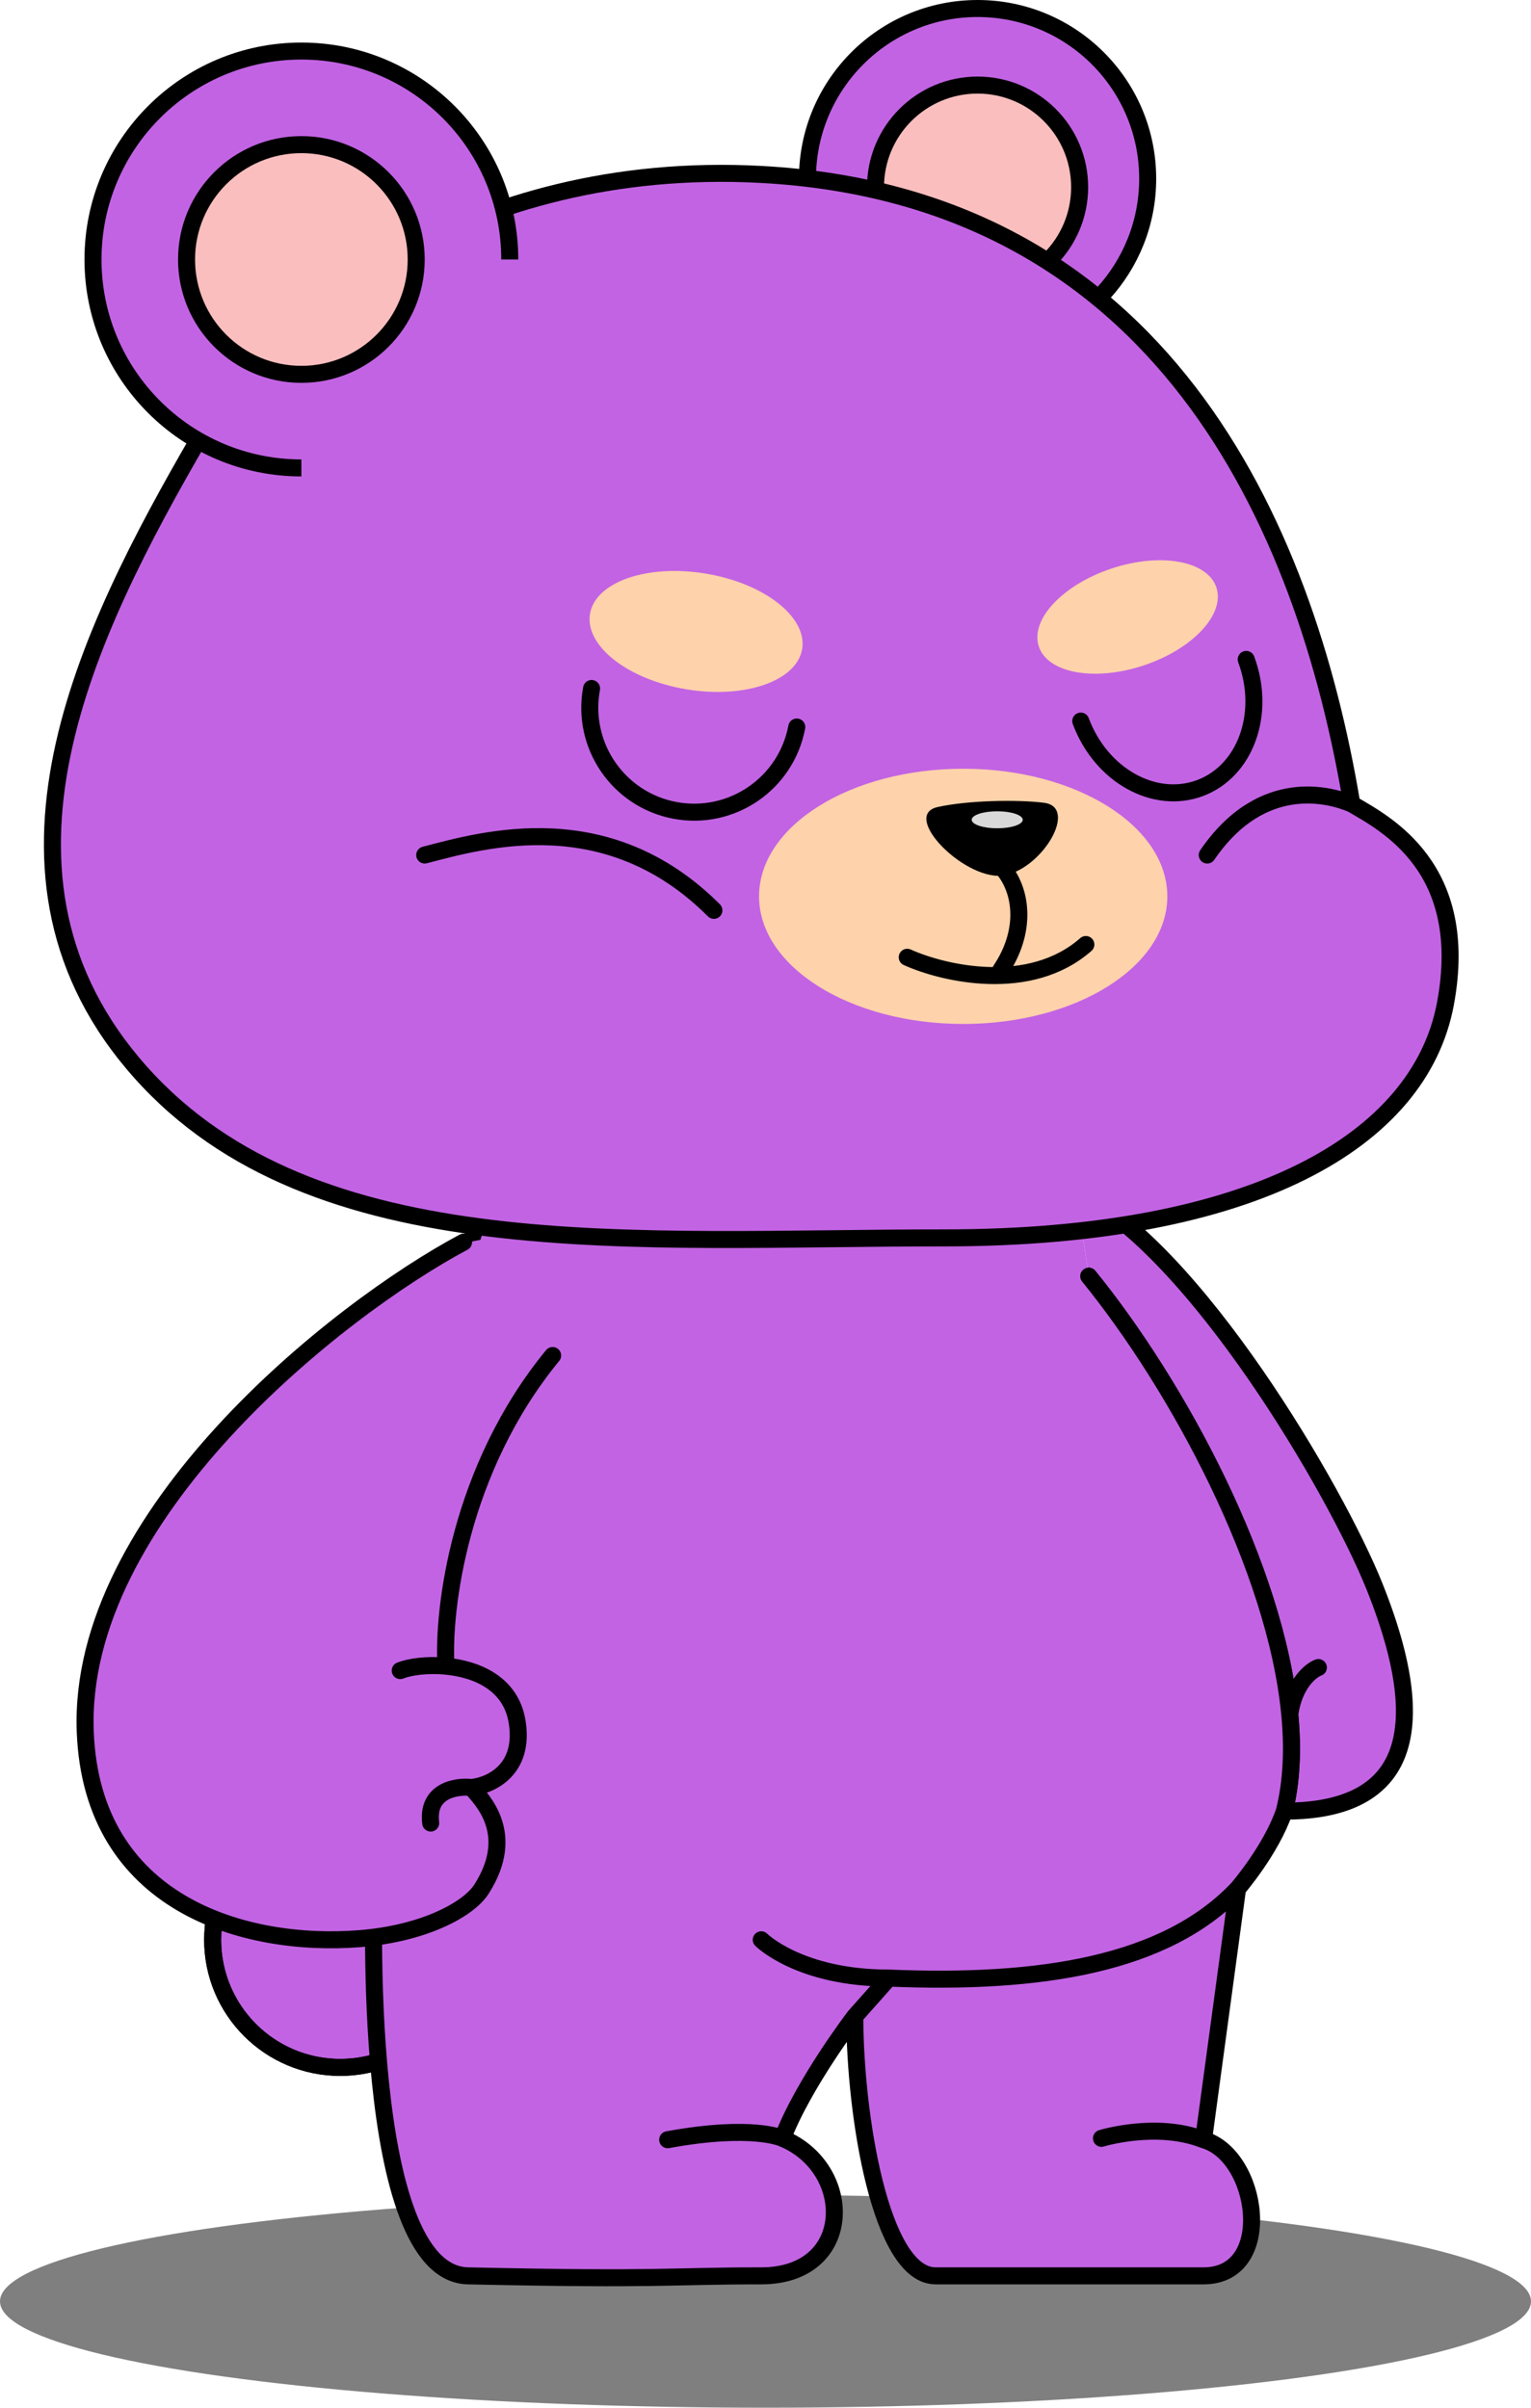 <svg width="180" height="283" viewBox="0 0 180 283" fill="none" xmlns="http://www.w3.org/2000/svg">
<!-- 下半区 坐式 -->
<!-- <g transform="translate(0,138)">
    <ellipse cx="90.4785" cy="133.477" rx="90" ry="12.5" fill="black" fill-opacity="0.5"/>
    <path d="M160.357 101.35C159.557 91.3503 147.691 88.1837 141.857 87.8503C132.257 97.0503 108.857 96.017 98.3574 94.3503C103.191 99.1837 113.657 110.15 116.857 115.35C120.057 120.55 116.524 128.85 114.357 132.35H157.357C162.157 126.35 154.691 123.184 150.357 122.35C154.024 119.517 161.157 111.35 160.357 101.35Z" fill="#E49F63" stroke="black" stroke-width="2"/>
    <circle cx="40.4785" cy="90.9773" r="15" fill="#E49F63" stroke="black" stroke-width="2" stroke-linecap="round"/>
    <circle cx="40.4785" cy="90.9773" r="15" fill="#E49F63" stroke="black" stroke-width="2"/>
    <path d="M69.8572 117.85C35.357 113.85 31.8569 77.3503 37.3569 66.3503C37.3569 66.3503 80.357 94.3503 97.857 95.8503C115.357 97.3503 125.857 94.8503 125.857 94.8503C144.357 100.85 134.357 125.85 121.357 125.85C133.357 127.35 131.043 136.85 125.857 136.85C118.357 136.85 95.8572 138.85 88.3572 136.85C80.8572 134.85 104.357 121.85 69.8572 117.85Z" fill="#E49F63"/>
    <path d="M37.3569 66.3503C31.8569 77.3503 35.357 113.85 69.8572 117.85C104.357 121.85 80.8572 134.85 88.3572 136.85C95.8572 138.85 118.357 136.85 125.857 136.85C131.043 136.85 133.357 127.35 121.357 125.85C134.357 125.85 144.357 100.85 125.857 94.8503" stroke="black" stroke-width="2" stroke-linecap="round"/>
    <path d="M131.654 11.8598C148.169 15.5344 174.711 26.7526 185.918 31.9023C191.934 37.0306 188.64 49.7662 177.094 54.6329C165.547 59.4996 148.788 51.2766 131.63 42.0094C114.473 32.7422 111.01 7.26655 131.654 11.8598Z" fill="#E49F63" stroke="black" stroke-width="2"/>
    <path d="M104.979 1.97857C94.9789 2.33489 66.46 7.97784 56.4788 6.97827C54.0816 14.7348 40.1271 46.831 37.3584 64.8503C37.3586 78.8503 44.4789 84.9783 44.4789 84.9783C49.8524 90.6876 69.4753 100.781 104.979 95.4783C122.754 96.2189 137.508 93.8998 145.979 84.9783C145.979 84.9783 149.923 80.4217 151.479 75.8572C152.341 72.4081 152.506 68.5595 152.117 64.4786C150.477 47.2627 138.988 25.9123 128.479 12.9783L126.979 2.97897C126.979 2.97897 116.179 1.5795 104.979 1.97857Z" fill="#E49F63"/>
    <path d="M89.9789 90.9783C89.9789 90.9783 94.4789 95.4783 104.979 95.4783C122.754 96.2189 137.508 93.8998 145.979 84.9783C145.979 84.9783 149.923 80.4217 151.479 75.8572C152.341 72.4081 152.506 68.5595 152.117 64.4786C150.477 47.2627 138.988 25.9123 128.479 12.9783L126.979 2.97897C126.979 2.97897 116.179 1.5795 104.979 1.97857C94.9789 2.33489 66.46 7.97784 56.4788 6.97827C54.0816 14.7348 39.7472 48.4589 36.9785 66.4783" stroke="black" stroke-width="2" stroke-linecap="round"/>
    <path d="M104.808 31.5977C96.0082 29.1977 81.3082 24.0977 66.8082 22.0977C64.4082 22.0977 60.3082 23.431 59.8082 24.0977C74.3082 27.0977 82.8082 30.5977 97.8082 38.0977C99.3082 35.0977 102.642 32.7643 104.808 31.5977Z" fill="white"/>
    <path d="M67.8579 21.3495C84.6579 23.3495 112.191 31.8495 123.858 35.8495C130.358 40.3486 128.358 53.3503 117.358 59.3503C106.358 65.3503 88.8579 58.8495 70.8579 51.3495C52.8579 43.8495 46.8579 18.8495 67.8579 21.3495Z" fill="#E49F63"/>
    <path d="M67.858 21.3496C84.658 23.3496 112.191 31.8496 123.858 35.8496C130.358 40.3488 128.358 53.3505 117.358 59.3505C106.358 65.3505 88.858 58.8496 70.858 51.3496C65.3553 49.0568 60.974 45.1286 58.1428 40.8505" stroke="black" stroke-width="2"/>
    <path d="M112.554 42.0964C108.848 47.095 107.887 53.596 108.554 56.596C110.998 67.5982 116.554 57.2627 117.054 54.096L119.224 55.096C116.41 58.7021 115.844 64.3862 120.054 68.596C127.054 75.596 143.054 68.7388 147.554 63.596C151.054 59.596 155.554 51.5979 145.554 42.0979C135.554 32.5979 119.224 33.0984 112.554 42.0964Z" fill="#E49F63"/>
    <path d="M112.554 42.0962C119.224 33.0982 135.554 32.5977 145.554 42.0977C155.554 51.5977 151.054 59.5958 147.554 63.5958C143.054 68.7387 127.054 75.5958 120.054 68.5958C115.844 64.386 116.41 58.702 119.224 55.0958M120.054 54.0958C119.759 54.4321 119.483 54.7648 119.224 55.0958M119.224 55.0958L117.054 54.0958C116.683 56.4397 113.544 62.7109 110.946 61.3503" stroke="black" stroke-width="2" stroke-linecap="round"/>
    <ellipse cx="116.053" cy="56.5984" rx="5" ry="6.5" fill="black"/>
    <ellipse cx="176.357" cy="51.8503" rx="5" ry="6.5" fill="black"/>
    <path d="M170.554 36.2878C166.848 41.2864 165.887 47.7874 166.554 50.7874C168.998 61.7896 174.554 51.4541 175.054 48.2874L177.224 49.2874C174.41 52.8935 173.844 58.5776 178.054 62.7874C185.054 69.7874 201.054 62.9303 205.554 57.7874C209.054 53.7874 213.554 45.7893 203.554 36.2893C197.179 30.234 188.234 28.2417 180.857 29.9232C176.661 30.8797 172.972 33.0251 170.554 36.2878Z" fill="#E49F63"/>
    <ellipse cx="174.053" cy="50.5984" rx="5" ry="6.5" fill="black"/>
    <path d="M203.553 36.289L202.865 37.014L203.553 36.289ZM205.553 57.7871L206.306 58.4456L205.553 57.7871ZM178.806 48.9456C179.17 48.53 179.128 47.8982 178.712 47.5345C178.296 47.1708 177.665 47.213 177.301 47.6286L178.806 48.9456ZM177.224 49.2871L178.013 49.9023L177.224 49.2871ZM175.053 48.2871L175.472 47.3788L174.272 46.826L174.066 48.1311L175.053 48.2871ZM180.857 29.9229L180.392 30.8079C180.603 30.919 180.847 30.9509 181.08 30.8978L180.857 29.9229ZM168.203 55.0382C167.651 55.0204 167.189 55.4535 167.171 56.0055C167.153 56.5575 167.586 57.0194 168.138 57.0372L168.203 55.0382ZM178.535 27.572C178.047 27.3149 177.442 27.5028 177.185 27.9916C176.928 28.4804 177.116 29.0851 177.605 29.3421L178.535 27.572ZM202.865 37.014C207.695 41.6031 208.901 45.695 208.62 49.0161C208.333 52.3959 206.49 55.1985 204.801 57.1286L206.306 58.4456C208.117 56.3757 210.274 53.1793 210.612 49.185C210.956 45.132 209.412 40.4749 204.242 35.564L202.865 37.014ZM204.801 57.1286C202.721 59.5055 197.796 62.4264 192.478 63.8759C187.121 65.336 181.859 65.1783 178.761 62.08L177.346 63.4942C181.248 67.3958 187.486 67.3096 193.004 65.8055C198.561 64.2906 203.886 61.2115 206.306 58.4456L204.801 57.1286ZM178.761 62.08C174.966 58.2856 175.456 53.1791 178.013 49.9023L176.436 48.6719C173.365 52.6074 172.721 58.869 177.346 63.4942L178.761 62.08ZM178.013 49.9023C178.258 49.5879 178.523 49.2696 178.806 48.9456L177.301 47.6286C176.996 47.9771 176.707 48.3243 176.436 48.6719L178.013 49.9023ZM177.643 48.3788L175.472 47.3788L174.635 49.1954L176.806 50.1954L177.643 48.3788ZM181.08 30.8978C188.144 29.2875 196.744 31.1991 202.865 37.014L204.242 35.564C197.615 29.2683 188.324 27.1952 180.635 28.9479L181.08 30.8978ZM174.066 48.1311C173.921 49.0471 173.239 50.8738 172.121 52.4484C170.981 54.0533 169.619 55.0839 168.203 55.0382L168.138 57.0372C170.596 57.1165 172.504 55.3626 173.751 53.6063C175.02 51.8198 175.841 49.7086 176.041 48.4431L174.066 48.1311ZM181.323 29.0378L178.535 27.572L177.605 29.3421L180.392 30.8079L181.323 29.0378Z" fill="black"/>
</g> -->
<!-- 站立 -->
<ellipse cx="90" cy="270.5" rx="90" ry="12.5" fill="black" fill-opacity="0.5"/>
<circle cx="40" cy="228" r="15" fill="#C263E4" stroke="black" stroke-width="2" stroke-linecap="round"/>
<circle cx="40" cy="228" r="15" stroke="black" stroke-width="2"/>
<path d="M161.614 186.501C157.091 175.194 140.5 146.834 126.5 140.001L128 150C138.509 162.934 149.998 184.285 151.638 201.501C152.027 205.581 151.862 209.43 151 212.879C163 212.879 169.614 206.5 161.614 186.501Z" fill="#C263E4"/>
<path d="M126.5 140.001C140.5 146.834 157.091 175.194 161.614 186.501C169.614 206.5 163 212.879 151 212.879C151.862 209.43 152.027 205.581 151.638 201.501M128 150C138.509 162.934 149.998 184.285 151.638 201.501M155 196C154.092 196.334 152.149 197.901 151.638 201.501" stroke="black" stroke-width="2" stroke-linecap="round"/>
<path d="M110 267.5H141.5C150 267.5 148 253.336 141.5 251.5L145.5 222C137.03 230.921 122.276 233.241 104.5 232.5L100.5 237C100.5 248.5 103.5 267.5 110 267.5Z" fill="#C263E4"/>
<path d="M56 144C65.981 145 94.5 139.357 104.5 139C115.7 138.601 126.5 140.001 126.5 140.001L128 150C138.509 162.934 149.998 184.284 151.639 201.5C152.027 205.581 151.863 209.43 151 212.879C149.444 217.443 145.5 222 145.5 222L141.5 251.5C148 253.336 150 267.5 141.5 267.5H110C103.5 267.5 100.5 248.5 100.5 237C100.5 237 94.5 244.836 92 251.336C100.5 254.836 100.5 267.5 89.5 267.5C78.5 267.5 78 268 55.019 267.5C42.241 267.222 44 222 44 222C44 222 36.5 217.5 36.5 203.5C39.269 185.481 53.603 151.757 56 144Z" fill="#C263E4"/>
<path d="M126.5 140.001C126.5 140.001 115.7 138.601 104.5 139C94.5 139.357 65.981 145 56 144C53.603 151.757 39.269 185.481 36.5 203.5C36.5 217.5 44 222 44 222C44 222 42.241 267.222 55.019 267.5C78 268 78.5 267.5 89.5 267.5C100.5 267.5 100.5 254.836 92 251.336M128 150C138.509 162.934 149.998 184.284 151.639 201.5C152.027 205.581 151.863 209.43 151 212.879C149.444 217.443 145.5 222 145.5 222M89.5 228C89.5 228 94 232.5 104.5 232.5M78.5 251.5C88.5 249.664 92 251.336 92 251.336M92 251.336C94.5 244.836 100.5 237 100.5 237M104.5 232.5L100.5 237M104.5 232.5C122.276 233.241 137.03 230.921 145.5 222M141.5 251.5C136 249.336 129.5 251.336 129.5 251.336M141.5 251.5C148 253.336 150 267.5 141.5 267.5H110C103.5 267.5 100.5 248.5 100.5 237M141.5 251.5L145.5 222" stroke="black" stroke-width="2" stroke-linecap="round"/>
<path d="M10.021 203.526C9.066 178.2 43.027 150.149 53.5 146.501C63.973 142.854 74.53 149.651 64.973 159.325C55.416 169 52.032 189.241 52.43 195.836C56.055 196.181 60.047 197.864 60.792 202.331C61.748 208.065 57.606 209.897 55.416 210.096C56.611 211.49 58.522 215.83 56.611 222.042C55.757 224.817 49.718 227.286 42.253 227.87C28.827 228.921 10.789 223.871 10.021 203.526Z" fill="#C263E4"/>
<path d="M54.5 146.001C39.568 153.965 9.066 178.2 10.022 203.526C10.79 223.871 28.827 228.92 42.254 227.87C49.718 227.286 55.048 224.488 56.611 222.042C60.792 215.501 56.611 211.49 55.417 210.096M55.417 210.096C53.625 209.897 50.16 210.454 50.638 214.277M55.417 210.096C57.607 209.897 61.748 208.065 60.792 202.331C60.048 197.864 56.056 196.181 52.43 195.836M47.054 196.358C48.18 195.908 50.238 195.627 52.43 195.836M52.43 195.836C52.032 189.241 53.983 172.705 64.974 159.325" stroke="black" stroke-width="2" stroke-linecap="round"/>
<!-- 上半身 -->
<circle cx="114.933" cy="21" r="20" fill="#C263E4"/>
<path d="M94.933 21C94.933 9.954 103.887 1 114.933 1C125.979 1 134.933 9.954 134.933 21C134.933 26.203 132.946 30.942 129.69 34.5" stroke="black" stroke-width="2"/>
<circle cx="114.933" cy="22" r="12" fill="#FABEBE" stroke="black" stroke-width="2"/>
<path d="M16.5 126C-4 103 10.102 74.498 23.435 51.498C31.551 37.498 54.984 18.664 89.435 20.5C136.435 23.004 153.435 61.5 158.935 94.5C162.935 96.833 172.935 102 169.935 118C166.935 134 147.501 145.5 111.001 145.5C74.501 145.5 36.999 149 16.5 126Z" fill="#C263E4"/>
<path d="M158.935 94.5C162.935 96.833 172.935 102 169.935 118C166.935 134 147.501 145.5 111.001 145.5C74.501 145.5 36.999 149 16.5 126C-4 103 10.102 74.498 23.435 51.498C31.551 37.498 54.984 18.664 89.435 20.5C136.435 23.004 153.435 61.5 158.935 94.5ZM158.935 94.5C156.601 93.5 148.435 91 141.935 100.5M49.934 100.5C56.934 98.667 71.434 94.5 83.934 107" stroke="black" stroke-width="2" stroke-linecap="round"/>
<circle cx="35.433" cy="30.5" r="24.5" fill="#C263E4"/>
<circle cx="35.433" cy="30.5" r="13.5" fill="#FABEBE" stroke="black" stroke-width="2"/>
<path d="M59.933 30.5C59.933 16.969 48.964 6 35.433 6C21.902 6 10.933 16.969 10.933 30.5C10.933 44.031 21.902 55 35.433 55" stroke="black" stroke-width="2"/>
<!-- <ellipse cx="82.8017" cy="89.0954" rx="11.9512" ry="15.3523" transform="rotate(9.38454 82.8017 89.0954)" fill="black"/>
<ellipse cx="86.4682" cy="87.4235" rx="3.79148" ry="4.87045" transform="rotate(9.38454 86.4682 87.4235)" fill="white"/>
<ellipse cx="10.1385" cy="13.0236" rx="10.1385" ry="13.0236" transform="matrix(-0.986616 0.16306 0.16306 0.986616 145.939 70.9999)" fill="black"/>
<ellipse cx="83.5289" cy="72.8636" rx="12.6406" ry="6.89486" transform="rotate(9.38454 83.5289 72.8636)" fill="#DFA6F4"/>
<ellipse cx="134.264" cy="71.1625" rx="11" ry="6" transform="rotate(-18.3812 134.264 71.1625)" fill="#DFA6F4"/>
<ellipse cx="138.378" cy="86.0999" rx="3.79148" ry="4.87045" transform="rotate(-8.16564 138.378 86.0999)" fill="white"/>
<ellipse cx="114.933" cy="104" rx="24" ry="15" fill="#DFA6F4"/>
<path d="M124.433 93.0002C121.233 92.6002 115.433 92.7223 111.933 93.5001C107.433 94.4999 115.433 102.5 119.933 101.5C124.433 100.5 128.433 93.5002 124.433 93.0002Z" fill="black"/>
<ellipse cx="118.933" cy="95" rx="3" ry="1" fill="#D9D9D9"/>
<path d="M119.829 101C120.303 104.604 119.071 112.503 117.933 117" stroke="black" stroke-width="2" stroke-linecap="round"/> -->
<g transform="translate(35,56)">
<path d="M58.676 29.452C57.426 36.113 51.012 40.501 44.351 39.251C37.689 38.001 33.302 31.587 34.552 24.925" stroke="black" stroke-width="2" stroke-linecap="round" stroke-linejoin="round"/>
<path d="M92.066 28.756C94.433 35.107 100.706 38.633 106.077 36.631C111.448 34.629 113.884 27.858 111.517 21.507" stroke="black" stroke-width="2" stroke-linecap="round" stroke-linejoin="round"/>
<ellipse cx="46.837" cy="18.22" rx="12.641" ry="6.895" transform="rotate(9.385 46.837 18.22)" fill="#FED2AB"/>
<ellipse cx="97.572" cy="16.519" rx="11" ry="6" transform="rotate(-18.381 97.572 16.519)" fill="#FED2AB"/>
<ellipse cx="78.242" cy="49.356" rx="24" ry="15" fill="#FED2AB"/>
<path d="M87.741 38.356C84.541 37.956 78.742 38.078 75.242 38.856C70.742 39.856 78.742 47.856 83.242 46.856C87.742 45.856 91.741 38.856 87.741 38.356Z" fill="black"/>
<ellipse cx="82.242" cy="40.356" rx="3" ry="1" fill="#D9D9D9"/>
<path d="M83.138 46.356C85.164 49.016 85.664 53.516 82.664 58.016M71.664 56.516C75.914 58.432 86.064 60.816 92.664 55.016" stroke="black" stroke-width="2" stroke-linecap="round"/>
</g>


</svg>


